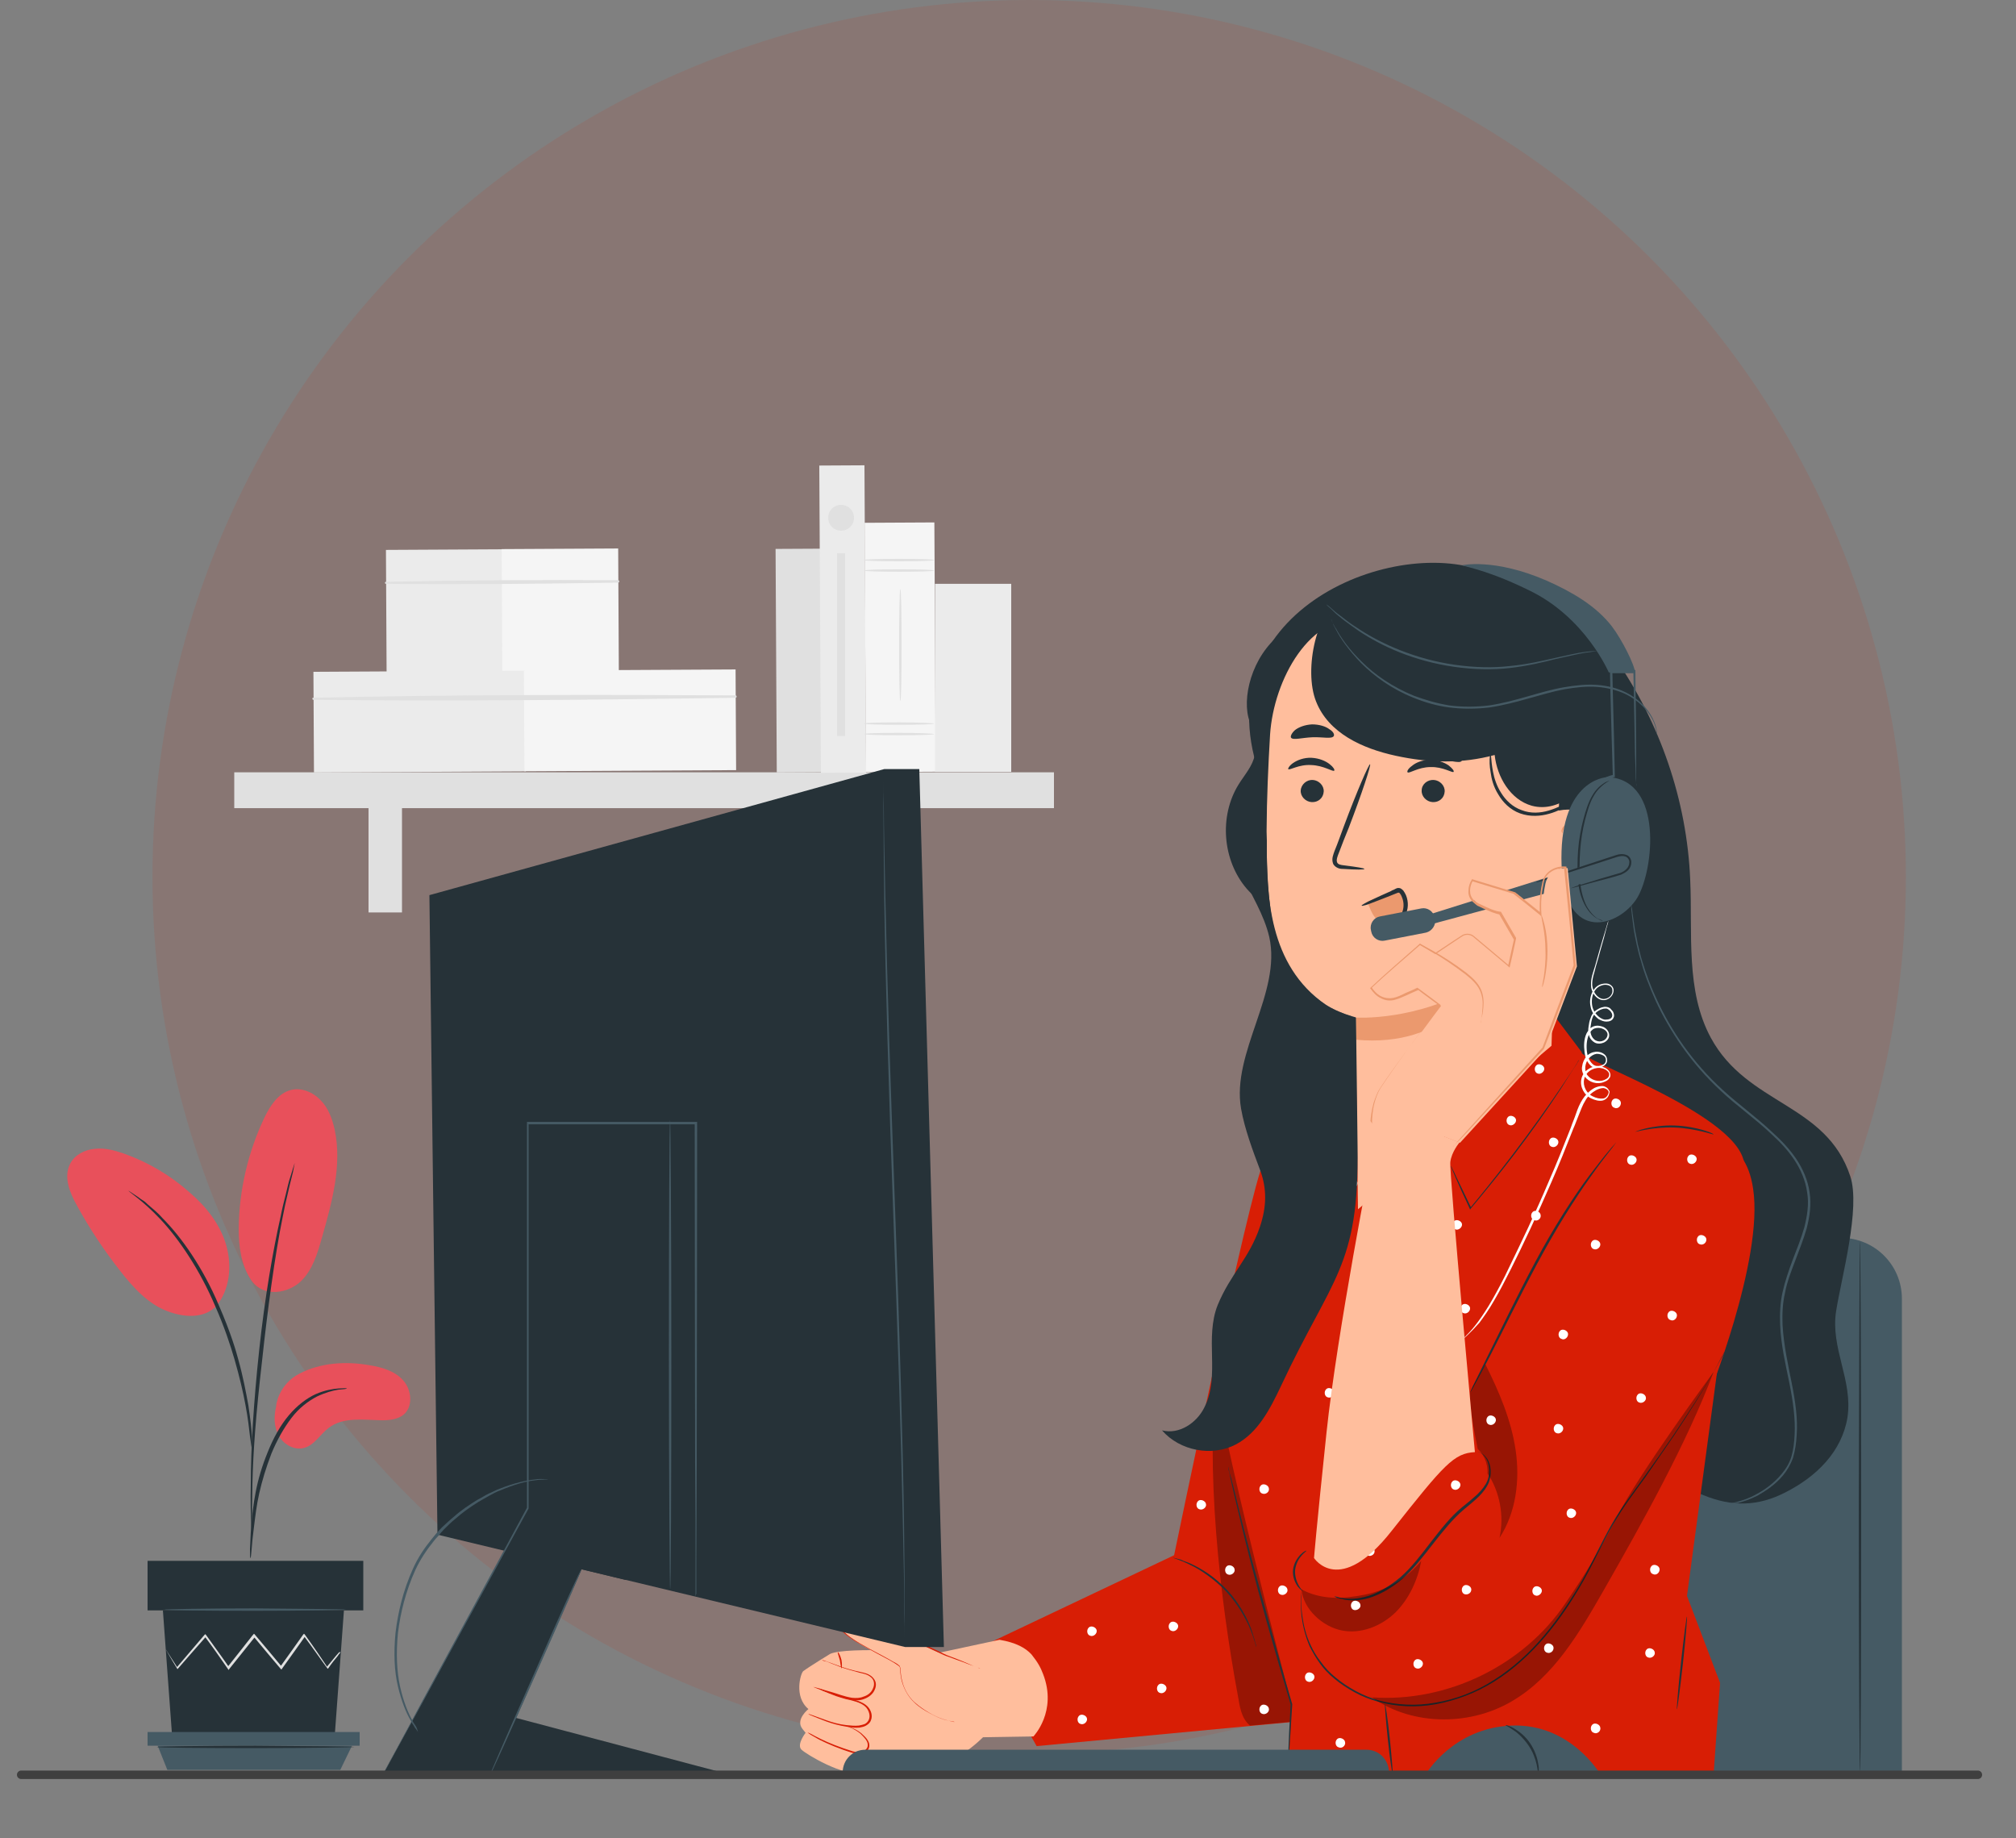 <svg width="238" height="217" viewBox="0 0 238 217" fill="none" xmlns="http://www.w3.org/2000/svg">
<rect x="0" y="0" width="238" height="217" fill="#808080" stroke="none"/>
<circle opacity="0.1" cx="121.5" cy="103.5" r="103.5" fill="#D81E05"/>
<path d="M96.892 64.766L91.561 64.794L91.702 91.178L97.034 91.15L96.892 64.766Z" fill="#E0E0E0"/>
<path d="M59.319 64.838L45.563 64.912L45.641 79.459L59.397 79.385L59.319 64.838Z" fill="#EBEBEB"/>
<path d="M72.98 64.743L59.224 64.817L59.302 79.364L73.058 79.29L72.98 64.743Z" fill="#F5F5F5"/>
<path d="M45.553 68.915C54.693 69.011 63.832 68.915 72.971 68.773C73.161 68.773 73.161 68.488 72.971 68.488C63.832 68.44 54.693 68.488 45.553 68.678C45.41 68.678 45.41 68.915 45.553 68.915Z" fill="#E0E0E0"/>
<path d="M61.992 79.165L37.002 79.299L37.066 91.184L62.056 91.05L61.992 79.165Z" fill="#EBEBEB"/>
<path d="M86.839 79.023L61.849 79.156L61.913 91.041L86.903 90.907L86.839 79.023Z" fill="#F5F5F5"/>
<path d="M36.985 82.607C53.598 82.797 70.258 82.607 86.823 82.369C87.013 82.369 87.013 82.084 86.823 82.084C70.21 81.989 53.55 81.989 36.985 82.369C36.843 82.322 36.843 82.607 36.985 82.607Z" fill="#E0E0E0"/>
<path d="M124.426 91.164H27.656V95.395H124.426V91.164Z" fill="#E0E0E0"/>
<path d="M47.457 93.208H43.507V107.707H47.457V93.208Z" fill="#E0E0E0"/>
<path d="M106.1 93.208H102.15V107.707H106.1V93.208Z" fill="#E0E0E0"/>
<path d="M102.054 54.925L96.722 54.954L96.917 91.226L102.248 91.198L102.054 54.925Z" fill="#EBEBEB"/>
<path d="M110.307 61.668L102.072 61.712L102.23 91.139L110.465 91.095L110.307 61.668Z" fill="#F5F5F5"/>
<path d="M110.289 67.347C110.289 67.442 108.433 67.489 106.148 67.489C103.863 67.489 102.007 67.442 102.007 67.347C102.007 67.252 103.863 67.204 106.148 67.204C108.433 67.204 110.289 67.252 110.289 67.347Z" fill="#E0E0E0"/>
<path d="M110.289 66.111C110.289 66.206 108.433 66.253 106.148 66.253C103.863 66.253 102.007 66.206 102.007 66.111C102.007 66.016 103.863 65.968 106.148 65.968C108.433 65.968 110.289 66.016 110.289 66.111Z" fill="#E0E0E0"/>
<path d="M110.289 86.648C110.289 86.743 108.433 86.79 106.148 86.79C103.863 86.79 102.007 86.743 102.007 86.648C102.007 86.553 103.863 86.505 106.148 86.505C108.433 86.505 110.289 86.6 110.289 86.648Z" fill="#E0E0E0"/>
<path d="M110.289 85.412C110.289 85.507 108.433 85.554 106.148 85.554C103.863 85.554 102.007 85.507 102.007 85.412C102.007 85.317 103.863 85.269 106.148 85.269C108.433 85.269 110.289 85.364 110.289 85.412Z" fill="#E0E0E0"/>
<path d="M106.291 82.749C106.196 82.749 106.148 79.802 106.148 76.141C106.148 72.481 106.196 69.534 106.291 69.534C106.386 69.534 106.434 72.481 106.434 76.141C106.434 79.754 106.386 82.749 106.291 82.749Z" fill="#E0E0E0"/>
<path d="M119.381 68.915H110.384V91.116H119.381V68.915Z" fill="#EBEBEB"/>
<path d="M100.817 61.119C100.817 61.975 100.15 62.64 99.294 62.64C98.437 62.64 97.77 61.975 97.77 61.119C97.77 60.263 98.437 59.598 99.294 59.598C100.15 59.598 100.817 60.263 100.817 61.119Z" fill="#E0E0E0"/>
<path d="M99.77 65.303H98.818V86.885H99.77V65.303Z" fill="#E0E0E0"/>
<path d="M35.367 162.14C37.842 160.856 40.793 160.666 43.554 161.142C45.03 161.379 46.6 161.807 47.6 162.948C48.6 164.041 48.79 166.038 47.648 166.989C46.934 167.559 45.982 167.654 45.077 167.654C42.935 167.607 40.508 167.227 38.794 168.558C37.794 169.318 37.128 170.554 35.986 170.887C34.843 171.267 33.51 170.554 32.939 169.508C32.32 168.463 32.32 167.179 32.606 165.991C32.558 165.991 32.844 163.423 35.367 162.14Z" fill="#E8505B"/>
<path d="M29.655 151.111C31.178 153.298 34.129 152.584 35.51 151.253C36.89 149.922 37.461 148.021 37.985 146.167C39.175 141.983 40.412 137.562 39.508 133.331C39.222 132.048 38.746 130.764 37.842 129.861C36.938 128.91 35.557 128.339 34.32 128.672C32.844 129.053 31.892 130.526 31.226 131.905C29.274 135.993 28.227 140.51 28.179 145.026C28.179 147.165 28.465 149.352 29.655 151.111Z" fill="#E8505B"/>
<path d="M25.466 154.248C27.132 152.299 27.418 149.447 26.704 146.975C25.99 144.503 24.324 142.411 22.372 140.747C20.135 138.751 17.469 137.182 14.661 136.183C13.566 135.803 12.376 135.47 11.186 135.613C9.996 135.708 8.806 136.326 8.282 137.372C7.473 138.941 8.235 140.795 9.092 142.316C10.567 145.026 12.281 147.593 14.185 150.017C15.708 151.966 17.469 153.916 19.754 154.771C22.086 155.675 24.466 155.532 25.704 153.963" fill="#E8505B"/>
<path d="M29.56 183.913C29.607 183.913 29.655 183.58 29.702 182.914C29.75 182.201 29.845 181.298 29.988 180.205C30.131 179.064 30.274 177.733 30.607 176.259C30.94 174.785 31.416 173.216 32.035 171.6C32.701 169.984 33.51 168.558 34.415 167.369C35.319 166.181 36.414 165.372 37.414 164.85C38.413 164.374 39.318 164.136 39.936 164.041C40.555 163.994 40.936 163.946 40.936 163.899C40.936 163.851 40.603 163.851 39.936 163.899C39.318 163.946 38.366 164.089 37.271 164.564C36.224 165.04 35.081 165.895 34.082 167.084C33.082 168.272 32.273 169.746 31.606 171.41C30.94 173.026 30.464 174.643 30.178 176.164C29.893 177.638 29.75 179.016 29.655 180.157C29.56 181.298 29.56 182.249 29.512 182.867C29.512 183.532 29.512 183.913 29.56 183.913Z" fill="#263238"/>
<path d="M29.702 181.821C29.702 181.821 29.702 181.678 29.75 181.346C29.75 181.013 29.75 180.585 29.75 180.015C29.75 178.874 29.75 177.21 29.797 175.213C29.893 171.172 30.226 166.799 30.94 160.619C31.559 154.819 32.463 148.068 33.367 143.695C33.558 142.696 33.748 141.793 33.939 141.032C34.129 140.224 34.272 139.559 34.415 139.036C34.557 138.513 34.653 138.085 34.7 137.752C34.748 137.467 34.795 137.324 34.795 137.277C34.795 137.277 34.748 137.419 34.653 137.705C34.557 138.037 34.415 138.465 34.272 138.941C34.081 139.464 33.939 140.177 33.748 140.937C33.558 141.698 33.32 142.601 33.13 143.6C32.225 147.593 31.273 153.107 30.607 159.287C29.94 165.468 29.607 171.077 29.607 175.166C29.559 177.21 29.607 178.874 29.655 179.967C29.702 180.49 29.702 180.918 29.75 181.298C29.702 181.678 29.702 181.821 29.702 181.821Z" fill="#263238"/>
<path d="M29.75 170.982C29.797 170.982 29.75 170.507 29.75 169.603C29.702 168.748 29.559 167.464 29.322 165.895C29.036 164.327 28.703 162.52 28.131 160.476C27.893 159.573 27.275 157.386 25.847 154.106C23.99 149.685 21.42 146.024 19.183 143.79C18.659 143.172 18.088 142.744 17.612 142.316C17.374 142.126 17.183 141.888 16.945 141.746C16.707 141.603 16.517 141.46 16.327 141.318C15.613 140.842 15.184 140.557 15.184 140.557C15.137 140.652 16.803 141.65 18.945 143.932C21.087 146.214 23.562 149.827 25.418 154.201C26.465 156.578 27.18 158.717 27.703 160.523C28.274 162.52 28.703 164.327 28.988 165.895C29.274 167.417 29.417 168.7 29.512 169.556C29.655 170.507 29.702 170.982 29.75 170.982Z" fill="#263238"/>
<path d="M19.23 190.093L20.325 205.02H39.508L40.603 190.093H19.23Z" fill="#263238"/>
<path d="M42.888 184.246H17.422V190.093H42.888V184.246Z" fill="#263238"/>
<path d="M17.422 204.45V206.066H18.611H42.459V204.45H17.422Z" fill="#455A64"/>
<path d="M19.754 208.918L18.612 206.066H41.555L40.174 208.918H19.754Z" fill="#455A64"/>
<path d="M40.222 194.989C40.222 194.989 40.174 195.037 40.127 195.132C40.032 195.227 39.936 195.37 39.841 195.512C39.556 195.845 39.175 196.32 38.746 196.938L38.699 196.986L38.651 196.938C37.937 195.988 37.033 194.657 35.89 193.135H36.033C35.224 194.276 34.32 195.56 33.32 196.938L33.225 197.081L33.13 196.986C32.13 195.798 31.035 194.514 29.94 193.183H30.131C30.083 193.23 30.036 193.326 29.94 193.421C28.941 194.657 27.989 195.845 27.084 196.986L26.989 197.129L26.894 196.986C25.942 195.607 25.038 194.324 24.181 193.183H24.324C22.991 194.704 21.848 195.988 20.992 196.986L20.944 197.034L20.896 196.938C20.468 196.225 20.087 195.607 19.849 195.18C19.754 194.989 19.659 194.847 19.564 194.704C19.659 194.799 19.754 194.989 19.849 195.132C20.135 195.56 20.468 196.13 20.944 196.843H20.849C21.706 195.845 22.8 194.562 24.133 192.993L24.228 192.898L24.324 192.993C25.133 194.134 26.085 195.417 27.037 196.796H26.846C27.751 195.655 28.703 194.466 29.702 193.183C29.75 193.088 29.845 193.04 29.893 192.945L29.988 192.85L30.083 192.945C31.226 194.276 32.273 195.56 33.272 196.748H33.082C34.082 195.37 34.986 194.086 35.795 192.945L35.89 192.85L35.986 192.945C37.08 194.466 37.985 195.798 38.651 196.796H38.556C39.032 196.225 39.413 195.75 39.698 195.417C39.841 195.275 39.936 195.132 40.032 195.037C40.174 195.037 40.222 194.989 40.222 194.989Z" fill="#E0E0E0"/>
<path d="M40.841 189.998C40.841 190.045 36.033 190.14 30.131 190.14C24.228 190.14 19.421 190.093 19.421 189.998C19.421 189.95 24.228 189.855 30.131 189.855C36.033 189.903 40.841 189.95 40.841 189.998Z" fill="#455A64"/>
<path d="M41.84 206.209C41.84 206.256 36.604 206.351 30.178 206.351C23.752 206.351 18.516 206.304 18.516 206.209C18.516 206.161 23.752 206.066 30.178 206.066C36.604 206.114 41.84 206.161 41.84 206.209Z" fill="#263238"/>
<path d="M224.529 209.204H165.648V153.298C165.648 149.304 168.885 146.119 172.836 146.119H217.342C221.34 146.119 224.529 149.352 224.529 153.298V209.204Z" fill="#455A64"/>
<path d="M219.579 146.404C219.626 146.404 219.722 160.476 219.722 177.78C219.722 195.132 219.674 209.156 219.579 209.156C219.531 209.156 219.436 195.132 219.436 177.78C219.484 160.476 219.531 146.404 219.579 146.404Z" fill="#263238"/>
<path d="M190.59 77.568C195.969 85.269 199.158 94.492 199.539 103.857C199.825 110.18 198.968 116.93 201.967 122.492C206.298 130.479 215.58 130.193 218.436 138.846C219.674 142.601 217.389 150.825 216.77 154.724C216.056 159.145 218.77 162.9 218.103 167.322C217.437 171.362 214.438 174.31 210.773 176.164C207.536 177.828 204.49 177.875 201.11 176.497C194.636 173.834 189.305 171.03 184.688 165.753C178.214 158.384 176.263 148.163 175.168 138.465C172.74 117.025 173.216 95.252 176.644 73.907" fill="#263238"/>
<path d="M204.347 177.447C204.347 177.447 204.394 177.447 204.537 177.4C204.68 177.352 204.87 177.352 205.156 177.257C205.68 177.115 206.489 176.877 207.393 176.354C208.298 175.879 209.392 175.118 210.344 173.977C210.82 173.407 211.249 172.741 211.487 171.933C211.725 171.125 211.82 170.269 211.868 169.318C211.963 167.464 211.677 165.42 211.249 163.281C210.82 161.141 210.249 158.812 210.154 156.34C210.106 155.104 210.154 153.82 210.44 152.537C210.725 151.253 211.154 150.017 211.63 148.734C212.106 147.498 212.629 146.214 213.01 144.883C213.343 143.552 213.581 142.126 213.343 140.747C213.153 139.369 212.582 138.037 211.82 136.897C211.058 135.756 210.106 134.757 209.107 133.854C207.155 132 205.013 130.526 203.204 128.815C199.539 125.44 197.064 121.589 195.493 118.214C194.732 116.502 194.113 114.933 193.732 113.46C193.494 112.747 193.351 112.081 193.208 111.463C193.066 110.845 192.97 110.275 192.875 109.752C192.732 108.706 192.637 107.898 192.59 107.375C192.59 107.089 192.542 106.899 192.542 106.757C192.542 106.614 192.542 106.567 192.542 106.567C192.542 106.567 192.542 106.662 192.59 106.757C192.59 106.899 192.637 107.137 192.685 107.375C192.732 107.945 192.875 108.706 193.018 109.752C193.113 110.275 193.256 110.845 193.351 111.463C193.542 112.081 193.637 112.747 193.875 113.46C194.303 114.886 194.874 116.455 195.684 118.166C197.254 121.541 199.73 125.344 203.395 128.672C205.204 130.336 207.346 131.857 209.297 133.711C210.297 134.615 211.249 135.613 212.058 136.801C212.82 137.942 213.438 139.321 213.629 140.747C213.867 142.173 213.629 143.647 213.296 144.978C212.915 146.309 212.391 147.593 211.915 148.876C211.439 150.112 210.963 151.348 210.725 152.632C210.44 153.868 210.392 155.152 210.44 156.388C210.582 158.86 211.106 161.141 211.534 163.328C211.963 165.468 212.248 167.559 212.106 169.413C212.058 170.364 211.915 171.267 211.677 172.075C211.392 172.884 210.963 173.597 210.487 174.167C209.535 175.308 208.393 176.021 207.488 176.544C206.536 177.02 205.775 177.257 205.204 177.4C204.68 177.447 204.347 177.447 204.347 177.447Z" fill="#455A64"/>
<path d="M115.763 194.419L138.611 183.58C138.611 183.58 147.512 140.462 149.178 137.182C150.844 133.949 157.889 131.144 157.889 131.144L156.699 189.617L154.605 203.071L122.38 206.114L115.763 194.419Z" fill="#D81E05"/>
<path d="M96.247 204.64C96.104 204.64 95.486 205.02 96.009 206.018C96.533 207.017 100.388 210.344 101.531 209.156C102.673 208.015 100.912 206.589 100.912 206.589L96.247 204.64Z" fill="#FFBE9D"/>
<path d="M101.102 206.684C101.102 206.684 105.767 207.254 107.576 207.968C109.528 208.728 111.908 208.205 113.526 207.112C115.144 206.018 116.049 205.068 116.049 205.068L121.999 204.973C121.999 204.973 124.855 202.025 123.141 197.604C122.856 196.843 122.522 196.225 121.761 195.275C121.047 194.514 119.952 193.896 118 193.563L110.908 195.084C110.908 195.084 99.96 194.324 98.008 195.227C98.008 195.227 95.581 196.701 94.819 197.271C94.534 197.509 93.677 200.266 95.438 201.74C95.438 201.74 93.867 202.976 94.724 204.069L95.105 204.545C95.105 204.545 94.058 205.876 94.581 206.494C95.105 207.064 99.817 209.822 101.483 209.156C103.244 208.538 101.864 206.969 101.102 206.684Z" fill="#FFBE9D"/>
<path d="M96.676 199.315C96.676 199.315 96.866 199.363 97.247 199.506C97.628 199.648 98.151 199.838 98.818 200.076C99.151 200.171 99.532 200.314 99.912 200.409C100.293 200.504 100.769 200.599 101.198 200.742C101.626 200.884 102.15 201.122 102.483 201.502C102.816 201.883 103.054 202.501 102.816 203.071C102.721 203.356 102.483 203.546 102.245 203.689C102.007 203.832 101.721 203.879 101.483 203.927C100.96 203.974 100.484 203.927 100.008 203.832C99.056 203.689 98.246 203.451 97.58 203.214C96.914 202.976 96.39 202.738 96.009 202.596C95.628 202.453 95.438 202.358 95.438 202.31C95.438 202.31 95.628 202.358 96.009 202.501C96.39 202.643 96.914 202.833 97.58 203.071C98.246 203.309 99.056 203.546 99.96 203.641C100.436 203.689 100.912 203.737 101.388 203.689C101.626 203.641 101.864 203.594 102.102 203.499C102.292 203.404 102.483 203.214 102.578 202.976C102.768 202.501 102.578 201.978 102.292 201.597C101.959 201.217 101.531 201.027 101.102 200.884C100.674 200.742 100.246 200.646 99.817 200.551C99.436 200.456 99.056 200.314 98.722 200.219C98.056 199.981 97.532 199.743 97.152 199.601C96.866 199.458 96.628 199.315 96.676 199.315Z" fill="#D81E05"/>
<path d="M97.056 195.94C97.056 195.94 97.247 195.988 97.628 196.13C98.008 196.273 98.532 196.463 99.198 196.701C99.865 196.938 100.674 197.176 101.578 197.366C102.007 197.461 102.53 197.556 102.959 197.937C103.149 198.127 103.34 198.365 103.387 198.65C103.435 198.935 103.387 199.22 103.244 199.506C103.006 200.028 102.53 200.361 102.007 200.551C101.531 200.742 101.007 200.742 100.531 200.647C99.579 200.504 98.818 200.171 98.151 199.933C97.532 199.696 96.961 199.506 96.58 199.363C96.2 199.22 96.009 199.125 96.009 199.125C96.009 199.125 96.247 199.173 96.58 199.268C97.009 199.41 97.532 199.553 98.199 199.743C98.865 199.933 99.674 200.266 100.579 200.409C101.055 200.456 101.531 200.456 101.959 200.266C102.435 200.124 102.864 199.791 103.054 199.315C103.292 198.84 103.197 198.27 102.816 197.984C102.435 197.652 101.959 197.556 101.531 197.461C100.626 197.224 99.817 196.986 99.151 196.748C98.484 196.511 97.961 196.273 97.58 196.13C97.247 196.083 97.056 195.988 97.056 195.94Z" fill="#D81E05"/>
<path d="M99.341 196.938C99.294 196.938 99.246 196.511 99.151 195.988C99.008 195.465 98.865 195.084 98.913 195.037C98.96 194.989 99.198 195.37 99.341 195.94C99.436 196.463 99.389 196.938 99.341 196.938Z" fill="#D81E05"/>
<path d="M115.811 197.081L111.67 195.465C111.67 195.465 100.103 190.093 99.912 190.378C99.722 190.663 99.103 190.616 99.246 192.042C99.389 193.468 106.1 196.273 106.338 196.796C106.529 197.271 106.196 199.743 108.671 201.502C111.146 203.261 112.955 203.309 112.955 203.309" fill="#FFBE9D"/>
<path d="M112.907 203.261C112.907 203.261 112.86 203.261 112.812 203.261C112.764 203.261 112.669 203.261 112.526 203.214C112.288 203.166 111.908 203.119 111.432 202.976C110.956 202.833 110.432 202.596 109.813 202.263C109.194 201.93 108.528 201.55 107.909 200.932C107.29 200.361 106.767 199.506 106.481 198.507C106.338 198.032 106.291 197.461 106.243 196.938C106.243 196.891 106.243 196.796 106.196 196.748C106.196 196.701 106.148 196.701 106.1 196.653C106.005 196.558 105.862 196.511 105.767 196.416C105.529 196.273 105.291 196.13 105.053 195.988C104.054 195.465 103.006 194.894 101.912 194.276C101.388 193.991 100.817 193.658 100.293 193.278C100.055 193.088 99.769 192.898 99.531 192.66C99.436 192.565 99.293 192.422 99.198 192.28C99.151 192.185 99.103 192.137 99.103 192.042C99.103 191.947 99.103 191.852 99.055 191.804C99.055 191.471 99.055 191.139 99.246 190.806C99.341 190.663 99.484 190.521 99.627 190.426C99.674 190.378 99.769 190.331 99.769 190.283C99.769 190.283 99.769 190.283 99.817 190.235C99.865 190.188 99.865 190.235 99.912 190.188C99.96 190.188 99.96 190.188 100.008 190.188C100.055 190.188 100.103 190.188 100.15 190.235C100.769 190.426 101.34 190.663 101.912 190.901C103.054 191.376 104.149 191.852 105.196 192.327C107.29 193.278 109.147 194.134 110.67 194.847C111.051 195.037 111.432 195.227 111.765 195.37C112.146 195.512 112.479 195.655 112.764 195.75C113.383 195.988 113.954 196.225 114.383 196.416C114.811 196.606 115.144 196.748 115.43 196.843C115.525 196.891 115.62 196.938 115.716 196.938C115.62 196.891 115.573 196.891 115.43 196.843C115.192 196.748 114.811 196.606 114.383 196.463C113.907 196.273 113.383 196.083 112.717 195.845C112.384 195.702 112.05 195.607 111.67 195.465C111.289 195.322 110.956 195.132 110.527 194.942C108.956 194.229 107.1 193.373 105.006 192.47C103.958 191.994 102.864 191.519 101.721 191.044C101.15 190.806 100.579 190.568 99.96 190.378C99.912 190.378 99.865 190.378 99.865 190.331H99.817C99.817 190.283 99.817 190.283 99.817 190.283C99.96 190.378 99.865 190.331 99.865 190.331C99.817 190.426 99.722 190.473 99.674 190.521C99.531 190.616 99.436 190.711 99.341 190.853C99.198 191.091 99.198 191.424 99.198 191.757C99.198 191.947 99.198 192.042 99.293 192.185C99.389 192.327 99.484 192.422 99.579 192.565C99.817 192.803 100.055 192.993 100.293 193.183C100.817 193.563 101.34 193.896 101.864 194.181C102.911 194.799 104.006 195.322 105.006 195.893C105.244 196.035 105.482 196.178 105.767 196.32C105.91 196.416 106.005 196.463 106.1 196.558C106.148 196.606 106.243 196.653 106.243 196.748C106.291 196.843 106.291 196.891 106.291 196.986C106.338 197.509 106.386 198.032 106.529 198.507C106.767 199.458 107.29 200.314 107.909 200.884C108.528 201.455 109.194 201.883 109.766 202.215C110.337 202.548 110.908 202.786 111.336 202.928C111.812 203.071 112.146 203.166 112.384 203.214C112.526 203.261 112.622 203.261 112.669 203.261C112.907 203.261 112.907 203.261 112.907 203.261Z" fill="#D81E05"/>
<path d="M100.15 203.832C100.15 203.832 100.293 203.832 100.579 203.974C100.864 204.069 101.245 204.259 101.674 204.592C101.864 204.782 102.102 204.973 102.292 205.21C102.483 205.448 102.673 205.781 102.626 206.161C102.578 206.541 102.245 206.874 101.864 206.969C101.483 207.112 101.055 207.017 100.674 206.922C99.103 206.446 97.77 205.876 96.818 205.4C96.342 205.163 96.009 204.925 95.724 204.782C95.486 204.64 95.343 204.497 95.343 204.497C95.343 204.497 95.486 204.545 95.771 204.687C96.009 204.83 96.39 205.02 96.866 205.258C97.818 205.733 99.151 206.256 100.674 206.732C101.055 206.827 101.436 206.874 101.769 206.779C102.102 206.684 102.388 206.399 102.435 206.114C102.483 205.781 102.34 205.495 102.15 205.258C101.959 205.02 101.769 204.83 101.578 204.64C100.817 204.022 100.15 203.879 100.15 203.832Z" fill="#D81E05"/>
<g opacity="0.3">
<path d="M154.462 203.071C150.702 190.473 147.417 174.215 143.657 161.617C142.276 173.264 143.99 188.619 146.132 200.124C146.37 201.455 146.513 202.786 147.56 203.689L154.462 203.071Z" fill="black"/>
</g>
<path d="M148.322 194.419C148.274 194.419 148.131 193.611 147.608 192.327C147.37 191.709 146.989 190.996 146.513 190.188C146.037 189.427 145.466 188.619 144.752 187.858C144.038 187.098 143.276 186.48 142.562 185.957C141.848 185.434 141.134 185.006 140.515 184.721C139.278 184.103 138.468 183.913 138.468 183.865C138.468 183.865 138.659 183.913 139.04 184.008C139.23 184.055 139.468 184.103 139.706 184.246C139.944 184.341 140.277 184.436 140.563 184.578C141.182 184.864 141.896 185.244 142.657 185.767C143.419 186.29 144.18 186.955 144.894 187.716C145.608 188.476 146.18 189.285 146.656 190.093C147.132 190.901 147.465 191.614 147.703 192.28C147.846 192.612 147.893 192.898 147.988 193.183C148.084 193.421 148.131 193.658 148.179 193.848C148.322 194.229 148.322 194.419 148.322 194.419Z" fill="#263238"/>
<path d="M155.462 130.574C155.462 130.574 143.514 157.291 143.514 162.187C143.514 167.084 152.463 201.122 152.463 201.122C152.368 202.453 152.034 209.251 152.034 209.251L202.3 209.441L203.062 198.65L199.158 188.381L203.062 159.335C203.062 159.335 205.68 142.459 205.918 137.752C206.203 131.857 186.164 125.012 186.735 124.204L183.26 119.592L163.458 135.66L159.555 124.346L154.843 128.767L155.462 130.574Z" fill="#D81E05"/>
<path d="M188.353 137.705C182.927 146.88 172.978 163.661 172.978 163.661L155.128 183.96C155.128 183.96 153.938 194.276 156.318 197.461C158.698 200.646 162.649 202.786 162.649 202.786C162.649 202.786 167.362 202.786 173.359 197.794C179.357 192.803 195.826 172.171 195.826 172.171L201.491 165.325C201.491 165.325 208.25 148.734 206.965 140.319C206.489 137.087 205.108 135.708 203.252 134.234C198.587 130.431 191.4 132.57 188.353 137.705Z" fill="#D81E05"/>
<path d="M203.585 159.525C203.585 159.525 203.538 159.573 203.49 159.715C203.442 159.858 203.347 160.048 203.204 160.238C202.966 160.714 202.586 161.427 202.11 162.282C201.11 164.041 199.587 166.513 197.588 169.508C196.588 170.982 195.446 172.598 194.256 174.357C193.018 176.069 191.638 177.875 190.448 179.919C189.258 181.964 188.258 184.246 186.973 186.527C185.688 188.809 184.212 191.044 182.451 193.135C180.69 195.227 178.643 197.081 176.453 198.46C174.264 199.838 171.836 200.742 169.504 201.169C167.124 201.597 164.839 201.455 162.744 200.884C161.697 200.599 160.745 200.219 159.888 199.743C159.032 199.268 158.222 198.745 157.556 198.174C156.842 197.604 156.271 196.986 155.795 196.32C155.319 195.655 154.938 194.989 154.605 194.324C154.034 192.993 153.796 191.804 153.653 190.806C153.558 189.808 153.558 188.999 153.558 188.476C153.558 188.239 153.605 188.001 153.605 187.858C153.605 188.001 153.605 188.191 153.605 188.476C153.605 188.999 153.605 189.808 153.748 190.758C153.891 191.757 154.129 192.945 154.748 194.229C155.033 194.847 155.414 195.512 155.938 196.178C156.414 196.843 156.985 197.461 157.699 198.032C158.365 198.602 159.174 199.125 160.031 199.601C160.888 200.076 161.84 200.456 162.84 200.742C164.886 201.265 167.171 201.407 169.504 200.979C171.836 200.599 174.216 199.696 176.358 198.317C178.548 196.938 180.547 195.132 182.308 193.04C184.069 190.949 185.545 188.714 186.83 186.48C188.068 184.246 189.115 181.964 190.305 179.872C191.495 177.78 192.923 176.021 194.113 174.31C195.35 172.598 196.493 170.982 197.492 169.508C199.492 166.513 201.062 164.089 202.062 162.33C202.586 161.474 202.966 160.761 203.204 160.333C203.347 160.096 203.442 159.953 203.49 159.81C203.538 159.62 203.585 159.525 203.585 159.525Z" fill="#263238"/>
<path d="M154.224 183.057C154.224 183.105 153.986 183.247 153.653 183.627C153.32 184.008 152.986 184.578 152.891 185.339C152.844 186.052 153.082 186.718 153.32 187.145C153.558 187.573 153.796 187.763 153.796 187.811C153.796 187.811 153.51 187.668 153.177 187.24C152.891 186.813 152.558 186.1 152.653 185.291C152.748 184.483 153.177 183.865 153.558 183.485C153.938 183.105 154.224 183.009 154.224 183.057Z" fill="#263238"/>
<path d="M157.508 188.429C157.508 188.429 157.604 188.429 157.794 188.476C157.889 188.476 157.984 188.524 158.127 188.572C158.27 188.619 158.413 188.619 158.603 188.667C159.317 188.762 160.317 188.762 161.554 188.381C162.744 188.001 164.077 187.24 165.362 186.147C166.6 185.054 167.742 183.58 168.932 182.011C170.122 180.49 171.265 179.016 172.598 177.923C173.264 177.4 173.883 176.877 174.406 176.402C174.93 175.879 175.358 175.356 175.596 174.785C176.025 173.597 175.739 172.503 175.311 171.98C174.882 171.41 174.406 171.362 174.454 171.362C174.454 171.362 174.549 171.362 174.74 171.457C174.93 171.553 175.168 171.695 175.406 171.98C175.882 172.503 176.215 173.644 175.787 174.928C175.549 175.546 175.12 176.116 174.597 176.639C174.073 177.162 173.407 177.685 172.788 178.208C171.503 179.301 170.36 180.728 169.17 182.249C167.98 183.77 166.838 185.244 165.553 186.385C164.268 187.478 162.887 188.239 161.65 188.619C160.412 188.999 159.365 188.952 158.651 188.809C158.46 188.762 158.318 188.714 158.175 188.714C158.032 188.667 157.937 188.619 157.842 188.619C157.604 188.476 157.508 188.429 157.508 188.429Z" fill="#263238"/>
<path d="M190.781 134.852C190.781 134.852 190.733 134.947 190.59 135.138C190.448 135.328 190.257 135.613 189.972 135.946C189.448 136.611 188.686 137.61 187.782 138.893C185.973 141.413 183.688 145.026 181.451 149.209C179.214 153.393 177.358 157.243 175.93 160.001C175.216 161.379 174.644 162.473 174.216 163.233C174.026 163.614 173.835 163.899 173.74 164.089C173.645 164.279 173.55 164.374 173.55 164.374C173.55 164.374 173.597 164.279 173.692 164.041C173.788 163.804 173.93 163.518 174.121 163.138C174.502 162.33 175.073 161.237 175.739 159.858C177.12 157.101 178.976 153.202 181.213 149.019C183.45 144.836 185.783 141.223 187.639 138.751C188.591 137.515 189.353 136.516 189.924 135.851C190.21 135.518 190.4 135.28 190.59 135.09C190.686 134.947 190.781 134.852 190.781 134.852Z" fill="#263238"/>
<g opacity="0.3">
<path d="M153.653 187.621C155.985 188.857 158.508 188.762 161.126 188.239C163.696 187.716 166.124 186.29 167.79 184.246C167.362 186.527 166.362 188.714 164.744 190.331C163.078 191.947 160.698 192.898 158.46 192.47C156.128 192.042 153.843 189.903 153.653 187.621Z" fill="black"/>
</g>
<g opacity="0.3">
<path d="M175.596 173.882C177.072 176.116 177.596 178.921 177.024 181.536C178.976 178.541 179.452 174.738 178.928 171.172C178.405 167.607 176.977 164.279 175.358 161.046C175.358 161.046 173.597 164.041 173.55 164.374C173.454 166.086 174.121 169.366 174.454 171.03C175.358 171.885 175.787 173.169 175.549 174.405" fill="black"/>
</g>
<g opacity="0.3">
<path d="M161.507 200.028C166.219 203.689 173.264 203.879 178.452 200.837C183.45 197.937 186.497 192.66 189.353 187.668C193.78 179.919 199.158 170.317 202.3 161.95C202.3 161.95 193.446 173.977 190.828 179.159C188.829 183.057 187.258 185.672 184.783 189.285C179.833 196.606 170.836 200.979 161.983 200.361" fill="black"/>
</g>
<path d="M152.034 209.156C152.034 209.061 152.034 208.918 152.034 208.728C152.034 208.348 152.082 207.777 152.082 207.064C152.13 205.638 152.225 203.594 152.368 201.169V201.217C151.511 198.365 150.511 194.894 149.464 191.186C148.084 186.242 146.941 181.726 146.18 178.446C145.799 176.829 145.466 175.498 145.275 174.548C145.18 174.12 145.132 173.739 145.037 173.502C144.99 173.264 144.99 173.121 144.99 173.121C144.99 173.121 145.037 173.264 145.085 173.502C145.132 173.787 145.228 174.12 145.37 174.548C145.608 175.498 145.942 176.782 146.322 178.398C147.132 181.678 148.322 186.147 149.702 191.091C150.749 194.847 151.701 198.27 152.558 201.169C152.415 203.594 152.272 205.638 152.177 207.064C152.13 207.777 152.082 208.3 152.082 208.728C152.082 208.918 152.034 209.061 152.034 209.156Z" fill="#263238"/>
<path d="M202.3 133.902C202.3 133.949 201.776 133.759 200.967 133.569C200.158 133.379 198.968 133.141 197.683 133.093C196.398 133.046 195.208 133.188 194.398 133.331C193.542 133.474 193.066 133.616 193.018 133.616C193.018 133.616 193.113 133.569 193.351 133.474C193.589 133.379 193.922 133.284 194.351 133.188C195.208 132.998 196.398 132.808 197.683 132.856C199.016 132.903 200.158 133.141 201.015 133.379C201.443 133.521 201.776 133.616 201.967 133.711C202.205 133.806 202.3 133.902 202.3 133.902Z" fill="#263238"/>
<path d="M186.402 125.154C186.402 125.154 186.354 125.249 186.259 125.392C186.164 125.582 186.021 125.82 185.83 126.058C185.45 126.628 184.926 127.484 184.26 128.53C182.927 130.574 180.975 133.379 178.69 136.374C176.834 138.798 175.073 140.937 173.645 142.649L173.55 142.791L173.502 142.649C172.788 141.127 172.217 139.891 171.836 138.988C171.646 138.56 171.503 138.228 171.408 137.99C171.312 137.752 171.265 137.61 171.265 137.61C171.265 137.61 171.36 137.705 171.455 137.942C171.598 138.18 171.741 138.513 171.931 138.941C172.36 139.844 172.978 141.08 173.692 142.601H173.55C174.978 140.89 176.739 138.703 178.548 136.326C180.832 133.331 182.784 130.574 184.164 128.53C184.831 127.531 185.402 126.723 185.783 126.105C185.973 125.82 186.116 125.63 186.211 125.44C186.306 125.202 186.402 125.107 186.402 125.154Z" fill="#263238"/>
<path d="M197.968 201.787C197.921 201.787 198.111 199.315 198.444 196.273C198.778 193.23 199.111 190.758 199.158 190.806C199.206 190.806 199.016 193.278 198.682 196.32C198.349 199.315 198.016 201.787 197.968 201.787Z" fill="#263238"/>
<path d="M163.506 201.122C163.554 201.122 163.839 202.976 164.077 205.258C164.315 207.54 164.458 209.441 164.41 209.441C164.363 209.441 164.077 207.587 163.839 205.305C163.601 203.023 163.458 201.169 163.506 201.122Z" fill="#263238"/>
<path d="M188.924 146.832C188.877 146.452 188.306 146.214 188.02 146.452L187.972 146.499C187.687 146.785 187.782 147.355 188.163 147.45C188.544 147.593 188.972 147.213 188.924 146.832Z" fill="white"/>
<path d="M183.974 134.757C183.926 134.377 183.355 134.139 183.07 134.377L183.022 134.424C182.736 134.71 182.832 135.28 183.212 135.375C183.593 135.518 184.022 135.138 183.974 134.757Z" fill="white"/>
<path d="M172.598 144.503C172.55 144.122 171.979 143.885 171.693 144.122L171.646 144.17C171.36 144.455 171.455 145.026 171.836 145.121C172.169 145.263 172.645 144.883 172.598 144.503Z" fill="white"/>
<path d="M160.269 139.606C160.222 139.226 159.65 138.988 159.365 139.226L159.317 139.273C159.032 139.559 159.127 140.129 159.508 140.224C159.888 140.367 160.317 139.987 160.269 139.606Z" fill="white"/>
<path d="M158.08 134.805C158.032 134.424 157.461 134.187 157.175 134.424L157.128 134.472C156.842 134.757 156.937 135.328 157.318 135.423C157.699 135.565 158.127 135.185 158.08 134.805Z" fill="white"/>
<path d="M159.032 129.243C158.984 128.862 158.413 128.625 158.127 128.862L158.08 128.91C157.794 129.195 157.889 129.766 158.27 129.861C158.651 130.003 159.079 129.623 159.032 129.243Z" fill="white"/>
<path d="M152.225 136.897C152.177 136.516 151.606 136.278 151.32 136.516L151.273 136.564C150.987 136.849 151.082 137.419 151.463 137.515C151.844 137.657 152.272 137.277 152.225 136.897Z" fill="white"/>
<path d="M168.028 139.083C167.98 138.703 167.409 138.465 167.124 138.703L167.076 138.751C166.79 139.036 166.886 139.606 167.266 139.701C167.6 139.844 168.076 139.464 168.028 139.083Z" fill="white"/>
<path d="M154.652 149.019C154.605 148.639 154.034 148.401 153.748 148.639L153.7 148.686C153.415 148.971 153.51 149.542 153.891 149.637C154.224 149.78 154.7 149.399 154.652 149.019Z" fill="white"/>
<path d="M142.372 177.542C142.324 177.162 141.753 176.924 141.467 177.162L141.42 177.21C141.134 177.495 141.229 178.065 141.61 178.16C141.991 178.303 142.467 177.923 142.372 177.542Z" fill="white"/>
<path d="M146.751 161.094C146.703 160.714 146.132 160.476 145.846 160.714L145.799 160.761C145.513 161.046 145.608 161.617 145.989 161.712C146.37 161.855 146.798 161.474 146.751 161.094Z" fill="white"/>
<path d="M178.976 132.19C178.928 131.81 178.357 131.572 178.072 131.81L178.024 131.857C177.738 132.143 177.834 132.713 178.214 132.808C178.548 132.951 179.024 132.57 178.976 132.19Z" fill="white"/>
<path d="M194.303 164.945C194.256 164.564 193.684 164.327 193.399 164.564L193.351 164.612C193.066 164.897 193.161 165.468 193.542 165.563C193.922 165.705 194.398 165.325 194.303 164.945Z" fill="white"/>
<path d="M200.301 136.754C200.253 136.374 199.682 136.136 199.396 136.374L199.349 136.421C199.063 136.706 199.158 137.277 199.539 137.372C199.92 137.515 200.348 137.134 200.301 136.754Z" fill="white"/>
<path d="M197.968 155.199C197.921 154.819 197.35 154.581 197.064 154.819L197.016 154.866C196.731 155.152 196.826 155.722 197.207 155.817C197.588 156.007 198.016 155.627 197.968 155.199Z" fill="white"/>
<path d="M184.545 168.558C184.498 168.177 183.926 167.94 183.641 168.177L183.593 168.225C183.308 168.51 183.403 169.081 183.784 169.176C184.164 169.318 184.593 168.938 184.545 168.558Z" fill="white"/>
<path d="M185.116 157.433C185.069 157.053 184.498 156.815 184.212 157.053L184.164 157.101C183.879 157.386 183.974 157.956 184.355 158.051C184.688 158.242 185.164 157.861 185.116 157.433Z" fill="white"/>
<path d="M193.208 136.849C193.161 136.469 192.59 136.231 192.304 136.469L192.256 136.516C191.971 136.801 192.066 137.372 192.447 137.467C192.828 137.61 193.256 137.229 193.208 136.849Z" fill="white"/>
<path d="M182.308 126.105C182.26 125.725 181.689 125.487 181.404 125.725L181.356 125.772C181.07 126.058 181.166 126.628 181.546 126.723C181.88 126.866 182.356 126.485 182.308 126.105Z" fill="white"/>
<path d="M181.88 143.409C181.832 143.029 181.261 142.791 180.975 143.029L180.928 143.077C180.642 143.362 180.737 143.932 181.118 144.027C181.499 144.218 181.975 143.837 181.88 143.409Z" fill="white"/>
<path d="M167.98 196.32C167.933 195.94 167.362 195.702 167.076 195.94L167.028 195.988C166.743 196.273 166.838 196.843 167.219 196.938C167.6 197.081 168.028 196.701 167.98 196.32Z" fill="white"/>
<path d="M151.987 187.621C151.939 187.24 151.368 187.003 151.082 187.24L151.035 187.288C150.749 187.573 150.844 188.144 151.225 188.239C151.606 188.381 152.082 188.001 151.987 187.621Z" fill="white"/>
<path d="M139.087 191.899C139.04 191.519 138.468 191.281 138.183 191.519L138.135 191.567C137.85 191.852 137.945 192.422 138.326 192.517C138.706 192.66 139.135 192.28 139.087 191.899Z" fill="white"/>
<path d="M137.707 199.22C137.659 198.84 137.088 198.602 136.802 198.84L136.755 198.888C136.469 199.173 136.564 199.743 136.945 199.838C137.326 199.981 137.754 199.601 137.707 199.22Z" fill="white"/>
<path d="M149.797 201.692C149.75 201.312 149.178 201.074 148.893 201.312L148.845 201.36C148.56 201.645 148.655 202.215 149.036 202.31C149.416 202.453 149.892 202.073 149.797 201.692Z" fill="white"/>
<path d="M145.751 185.244C145.704 184.864 145.132 184.626 144.847 184.864L144.799 184.911C144.514 185.196 144.609 185.767 144.99 185.862C145.37 186.004 145.846 185.624 145.751 185.244Z" fill="white"/>
<path d="M160.602 189.427C160.555 189.047 159.984 188.809 159.698 189.047L159.65 189.094C159.365 189.38 159.46 189.95 159.841 190.045C160.222 190.14 160.698 189.808 160.602 189.427Z" fill="white"/>
<path d="M195.922 185.196C195.874 184.816 195.303 184.578 195.017 184.816L194.97 184.864C194.684 185.149 194.779 185.719 195.16 185.814C195.541 186.004 195.969 185.624 195.922 185.196Z" fill="white"/>
<path d="M174.073 206.114C174.026 205.733 173.454 205.496 173.169 205.733L173.121 205.781C172.836 206.066 172.931 206.636 173.312 206.732C173.692 206.874 174.168 206.494 174.073 206.114Z" fill="white"/>
<path d="M183.403 194.466C183.355 194.086 182.784 193.848 182.498 194.086L182.451 194.134C182.165 194.419 182.26 194.989 182.641 195.084C183.022 195.227 183.45 194.894 183.403 194.466Z" fill="white"/>
<path d="M188.924 203.927C188.877 203.546 188.306 203.309 188.02 203.546L187.972 203.594C187.687 203.879 187.782 204.45 188.163 204.545C188.544 204.735 189.02 204.355 188.924 203.927Z" fill="white"/>
<path d="M173.55 154.391C173.502 154.011 172.931 153.773 172.645 154.011L172.598 154.058C172.312 154.343 172.407 154.914 172.788 155.009C173.169 155.152 173.597 154.771 173.55 154.391Z" fill="white"/>
<path d="M186.068 178.541C186.021 178.16 185.45 177.923 185.164 178.16L185.116 178.208C184.831 178.493 184.926 179.064 185.307 179.159C185.688 179.301 186.116 178.921 186.068 178.541Z" fill="white"/>
<path d="M182.022 187.716C181.975 187.336 181.404 187.098 181.118 187.336L181.07 187.383C180.785 187.668 180.88 188.239 181.261 188.334C181.594 188.476 182.07 188.096 182.022 187.716Z" fill="white"/>
<path d="M195.35 195.037C195.303 194.657 194.732 194.419 194.446 194.657L194.398 194.704C194.113 194.989 194.208 195.56 194.589 195.655C194.97 195.798 195.446 195.417 195.35 195.037Z" fill="white"/>
<path d="M158.794 205.638C158.746 205.258 158.175 205.02 157.889 205.258L157.842 205.305C157.556 205.591 157.651 206.161 158.032 206.256C158.413 206.446 158.889 206.066 158.794 205.638Z" fill="white"/>
<path d="M128.33 202.881C128.282 202.501 127.711 202.263 127.425 202.501L127.378 202.548C127.092 202.833 127.187 203.404 127.568 203.499C127.949 203.641 128.377 203.261 128.33 202.881Z" fill="white"/>
<path d="M155.176 197.889C155.128 197.509 154.557 197.271 154.272 197.509L154.224 197.556C153.938 197.842 154.034 198.412 154.414 198.507C154.795 198.65 155.224 198.27 155.176 197.889Z" fill="white"/>
<path d="M129.472 192.47C129.424 192.089 128.853 191.852 128.568 192.089L128.52 192.137C128.234 192.422 128.33 192.993 128.71 193.088C129.091 193.23 129.52 192.85 129.472 192.47Z" fill="white"/>
<path d="M172.407 175.213C172.36 174.833 171.788 174.595 171.503 174.833L171.455 174.88C171.17 175.166 171.265 175.736 171.646 175.831C172.026 175.974 172.455 175.593 172.407 175.213Z" fill="white"/>
<path d="M163.411 149.019C163.363 148.639 162.792 148.401 162.506 148.639L162.459 148.686C162.173 148.971 162.268 149.542 162.649 149.637C163.03 149.78 163.506 149.399 163.411 149.019Z" fill="white"/>
<path d="M161.174 171.695C161.126 171.315 160.555 171.077 160.269 171.315L160.222 171.362C159.936 171.648 160.031 172.218 160.412 172.313C160.793 172.408 161.221 172.123 161.174 171.695Z" fill="white"/>
<path d="M157.508 164.327C157.461 163.946 156.89 163.709 156.604 163.946L156.556 163.994C156.271 164.279 156.366 164.85 156.747 164.945C157.128 165.087 157.604 164.707 157.508 164.327Z" fill="white"/>
<path d="M173.692 187.573C173.645 187.193 173.074 186.955 172.788 187.193L172.74 187.24C172.455 187.526 172.55 188.096 172.931 188.191C173.312 188.286 173.74 188.001 173.692 187.573Z" fill="white"/>
<path d="M162.268 183.009C162.221 182.629 161.65 182.391 161.364 182.629L161.316 182.677C161.031 182.962 161.126 183.532 161.507 183.627C161.888 183.77 162.364 183.437 162.268 183.009Z" fill="white"/>
<path d="M167.171 157.956C167.124 157.576 166.552 157.338 166.267 157.576L166.219 157.624C165.934 157.909 166.029 158.479 166.41 158.574C166.79 158.717 167.219 158.337 167.171 157.956Z" fill="white"/>
<path d="M149.797 175.688C149.75 175.308 149.178 175.07 148.893 175.308L148.845 175.356C148.56 175.641 148.655 176.211 149.036 176.306C149.416 176.449 149.892 176.116 149.797 175.688Z" fill="white"/>
<path d="M176.596 167.559C176.548 167.179 175.977 166.941 175.692 167.179L175.644 167.226C175.358 167.512 175.454 168.082 175.834 168.177C176.215 168.32 176.644 167.94 176.596 167.559Z" fill="white"/>
<path d="M201.443 146.262C201.396 145.881 200.824 145.644 200.539 145.881L200.491 145.929C200.206 146.214 200.301 146.785 200.682 146.88C201.062 147.022 201.491 146.69 201.443 146.262Z" fill="white"/>
<path d="M191.352 130.146C191.304 129.766 190.733 129.528 190.448 129.766L190.4 129.813C190.114 130.098 190.21 130.669 190.59 130.764C190.971 130.954 191.4 130.574 191.352 130.146Z" fill="white"/>
<path d="M171.788 132.19C171.741 131.81 171.17 131.572 170.884 131.81L170.836 131.857C170.551 132.143 170.646 132.713 171.027 132.808C171.408 132.951 171.884 132.57 171.788 132.19Z" fill="white"/>
<path d="M151.892 74.335C148.131 76.712 146.656 81.704 147.37 84.651C147.75 86.125 148.417 87.646 148.131 89.12C147.893 90.403 146.941 91.449 146.227 92.59C143.895 96.346 144.323 101.575 147.179 104.903C150.083 108.23 155.224 109.419 159.27 107.612" fill="#263238"/>
<path d="M149.654 93.826C140.515 73.812 162.221 63.734 174.073 67.061C185.212 70.199 189.924 75.714 191.78 83.177C193.589 90.593 193.542 98.675 190.59 105.758C189.162 109.229 186.544 112.794 182.784 113.222" fill="#263238"/>
<path d="M160.317 142.744C160.174 133.188 160.031 120.02 160.031 120.068C160.031 120.068 151.796 118.689 150.083 107.945C149.226 102.621 149.512 93.874 149.94 86.695C150.368 80.277 154.605 72.338 161.031 73.051L181.07 78.138C183.022 78.328 184.498 79.992 184.45 81.989L183.165 123.443" fill="#FFBE9D"/>
<path d="M153.558 93.303C153.51 94.016 154.129 94.634 154.843 94.682C155.604 94.729 156.223 94.206 156.271 93.446C156.318 92.733 155.7 92.115 154.986 92.067C154.272 92.02 153.605 92.59 153.558 93.303Z" fill="#263238"/>
<path d="M167.838 93.303C167.79 94.016 168.409 94.634 169.123 94.682C169.884 94.729 170.503 94.206 170.551 93.446C170.598 92.733 169.98 92.115 169.266 92.067C168.504 92.02 167.838 92.59 167.838 93.303Z" fill="#263238"/>
<path d="M152.082 90.784C152.225 90.974 153.32 90.213 154.795 90.308C156.271 90.356 157.318 91.116 157.508 90.974C157.604 90.879 157.413 90.546 156.985 90.213C156.509 89.833 155.747 89.5 154.843 89.452C153.938 89.405 153.129 89.738 152.653 90.07C152.177 90.403 152.034 90.736 152.082 90.784Z" fill="#263238"/>
<path d="M166.172 91.164C166.362 91.354 167.409 90.546 168.885 90.546C170.36 90.498 171.455 91.259 171.598 91.116C171.693 91.021 171.503 90.736 171.027 90.356C170.551 90.023 169.742 89.69 168.837 89.69C167.933 89.69 167.124 90.023 166.695 90.403C166.219 90.736 166.076 91.069 166.172 91.164Z" fill="#263238"/>
<path d="M161.078 102.573C161.078 102.478 160.174 102.336 158.651 102.145C158.27 102.098 157.937 102.05 157.842 101.765C157.746 101.48 157.889 101.1 158.08 100.624C158.413 99.721 158.794 98.77 159.222 97.724C160.793 93.636 161.888 90.261 161.745 90.213C161.602 90.165 160.174 93.446 158.651 97.534C158.27 98.532 157.937 99.531 157.556 100.434C157.413 100.862 157.175 101.337 157.366 101.908C157.461 102.193 157.746 102.383 157.984 102.478C158.222 102.573 158.46 102.573 158.651 102.573C160.126 102.668 161.078 102.668 161.078 102.573Z" fill="#263238"/>
<path d="M160.079 120.115C160.079 120.115 167.314 120.591 174.454 116.265C174.454 116.265 170.836 123.728 160.079 122.73V120.115Z" fill="#EB996E"/>
<path d="M165.791 89.072C165.934 89.452 167.409 89.262 169.17 89.5C170.932 89.69 172.312 90.165 172.55 89.833C172.645 89.643 172.407 89.262 171.836 88.882C171.265 88.502 170.36 88.121 169.313 88.026C168.266 87.931 167.314 88.074 166.695 88.359C166.076 88.549 165.743 88.882 165.791 89.072Z" fill="#263238"/>
<path d="M152.415 87.076C152.653 87.408 153.7 87.076 154.938 87.028C156.176 86.98 157.223 87.266 157.461 86.885C157.556 86.695 157.413 86.362 156.937 86.077C156.509 85.744 155.747 85.507 154.89 85.507C154.034 85.554 153.32 85.84 152.891 86.172C152.463 86.552 152.32 86.933 152.415 87.076Z" fill="#263238"/>
<path d="M182.689 96.108C182.832 96.013 188.448 93.541 188.496 100.006C188.544 106.424 182.07 105.188 182.07 104.998C182.07 104.808 182.689 96.108 182.689 96.108Z" fill="#FFBE9D"/>
<path d="M184.022 102.526C184.069 102.526 184.117 102.621 184.307 102.668C184.498 102.763 184.831 102.811 185.164 102.668C185.831 102.431 186.402 101.337 186.402 100.149C186.402 99.578 186.307 99.008 186.069 98.532C185.878 98.057 185.545 97.724 185.212 97.677C184.879 97.582 184.641 97.819 184.545 98.01C184.45 98.2 184.498 98.295 184.45 98.342C184.45 98.342 184.307 98.247 184.355 97.962C184.403 97.819 184.45 97.677 184.593 97.534C184.736 97.391 184.974 97.344 185.212 97.344C185.688 97.391 186.164 97.819 186.402 98.342C186.64 98.865 186.83 99.483 186.83 100.149C186.783 101.432 186.164 102.668 185.212 102.954C184.783 103.096 184.403 102.954 184.165 102.811C184.022 102.668 184.022 102.526 184.022 102.526Z" fill="#EB996E"/>
<path d="M158.936 69.914C155.366 71.768 153.891 79.089 155.366 82.797C156.842 86.553 160.84 88.359 164.791 89.215C168.742 90.07 172.598 90.165 176.453 89.12C176.739 91.734 178.31 94.397 180.832 95.11C184.164 96.013 187.544 92.97 188.306 89.547C189.067 86.172 187.925 82.654 186.83 79.374" fill="#263238"/>
<path d="M187.354 93.256C187.354 93.256 187.211 93.446 186.878 93.731C186.544 94.016 186.068 94.397 185.402 94.872C184.736 95.3 183.926 95.775 182.879 96.06C181.88 96.346 180.642 96.441 179.452 96.013C178.262 95.585 177.405 94.682 176.882 93.778C176.31 92.875 176.072 91.924 175.977 91.164C175.834 90.403 175.834 89.738 175.882 89.31C175.882 88.882 175.93 88.644 175.977 88.644C176.025 88.644 175.977 89.643 176.263 91.116C176.406 91.877 176.691 92.78 177.215 93.588C177.738 94.444 178.548 95.252 179.642 95.632C180.737 96.06 181.88 95.965 182.832 95.68C183.784 95.395 184.64 94.967 185.307 94.587C186.544 93.778 187.306 93.208 187.354 93.256Z" fill="#263238"/>
<path d="M161.507 106.709C161.745 107.232 161.935 107.803 162.316 108.278C162.697 108.753 163.22 109.086 163.792 109.134C164.41 109.181 165.029 108.801 165.362 108.278C165.696 107.755 165.838 107.089 165.791 106.471C165.743 105.901 165.505 105.235 164.934 105.14C164.696 105.093 164.458 105.188 164.268 105.283C163.268 105.663 162.316 106.091 161.316 106.471" fill="#EB996E"/>
<path d="M162.697 109.134C162.697 109.039 163.363 109.324 164.268 108.943C164.696 108.753 165.172 108.421 165.458 107.85C165.743 107.327 165.791 106.567 165.505 105.901C165.458 105.758 165.362 105.568 165.267 105.473C165.172 105.331 165.172 105.378 165.029 105.378C164.886 105.426 164.696 105.521 164.553 105.568C164.41 105.616 164.22 105.711 164.077 105.758C163.458 105.996 162.887 106.234 162.364 106.424C161.412 106.804 160.793 106.994 160.745 106.899C160.698 106.852 161.269 106.519 162.221 106.091C162.697 105.853 163.268 105.616 163.887 105.331C164.03 105.283 164.22 105.188 164.363 105.093C164.553 105.045 164.648 104.95 164.886 104.855C164.982 104.808 165.172 104.808 165.315 104.855C165.458 104.903 165.553 105.045 165.648 105.093C165.791 105.283 165.886 105.473 165.981 105.663C166.314 106.471 166.267 107.375 165.886 108.04C165.505 108.706 164.886 109.086 164.363 109.276C163.839 109.419 163.363 109.419 163.078 109.324C162.84 109.276 162.697 109.134 162.697 109.134Z" fill="#263238"/>
<path d="M189.924 91.734C189.258 91.687 183.974 92.352 184.355 102.24C184.736 111.463 191.209 109.419 193.304 105.949C195.255 102.668 196.35 92.162 189.924 91.734Z" fill="#455A64"/>
<path d="M193.208 92.875C193.208 92.875 193.208 92.78 193.161 92.638C193.161 92.447 193.161 92.21 193.113 91.877C193.113 91.211 193.066 90.261 193.018 89.072C192.97 86.648 192.923 83.272 192.828 79.374L192.97 79.469C192.114 79.469 191.162 79.469 190.21 79.469L190.352 79.327C190.352 80.04 190.4 80.848 190.4 81.609C190.495 85.317 190.59 88.739 190.638 91.639V91.734H190.543C189.305 92.019 188.353 92.733 187.734 93.541C187.116 94.349 186.782 95.205 186.592 95.918C186.402 96.631 186.354 97.201 186.306 97.582C186.306 97.772 186.259 97.914 186.259 98.01C186.259 97.914 186.259 97.772 186.259 97.534C186.259 97.154 186.306 96.536 186.497 95.823C186.687 95.11 186.973 94.206 187.592 93.351C188.21 92.495 189.21 91.734 190.495 91.449L190.4 91.544C190.305 88.644 190.21 85.221 190.114 81.513C190.114 80.705 190.067 79.945 190.067 79.231V79.089H190.21C191.162 79.089 192.066 79.089 192.97 79.089H193.066V79.184C193.113 83.082 193.161 86.457 193.161 88.882C193.161 90.07 193.161 91.021 193.161 91.687C193.161 92.019 193.161 92.257 193.161 92.447C193.208 92.78 193.208 92.875 193.208 92.875Z" fill="#455A64"/>
<path d="M189.924 79.374C189.924 79.374 187.163 72.861 180.499 69.676C177.31 68.107 174.882 67.299 172.55 66.729C172.55 66.729 176.406 65.826 182.689 68.583C185.545 69.866 188.401 71.483 190.305 73.955C191.495 75.523 193.018 78.566 193.018 79.374H189.924Z" fill="#455A64"/>
<path d="M172.74 158.051C172.74 158.051 172.788 158.004 172.836 157.909C172.931 157.814 173.026 157.719 173.216 157.529C173.55 157.196 173.978 156.72 174.502 156.007C175.025 155.294 175.596 154.438 176.215 153.345C176.834 152.252 177.5 151.016 178.167 149.589C179.547 146.737 181.213 143.314 182.879 139.369C183.736 137.419 184.593 135.28 185.45 133.093C185.64 132.523 185.878 132 186.068 131.43C186.259 130.859 186.497 130.289 186.83 129.766C187.163 129.243 187.639 128.767 188.21 128.435C188.496 128.292 188.829 128.197 189.162 128.197C189.353 128.197 189.543 128.292 189.686 128.387C189.829 128.482 189.924 128.672 190.019 128.815V128.862V128.91C189.972 129.148 189.924 129.338 189.781 129.528C189.638 129.718 189.4 129.861 189.21 129.908C188.734 130.003 188.306 129.861 187.877 129.671C187.02 129.29 186.497 128.292 186.687 127.389C186.782 126.913 187.068 126.485 187.449 126.248C187.83 125.963 188.306 125.82 188.782 125.867C189.258 125.915 189.781 126.105 190.019 126.533C190.162 126.771 190.162 127.103 189.972 127.294C189.829 127.531 189.591 127.626 189.353 127.721C188.544 128.054 187.592 127.769 187.068 127.056C186.83 126.723 186.687 126.248 186.782 125.867C186.83 125.44 187.02 125.059 187.258 124.727C187.544 124.394 187.925 124.204 188.353 124.156C188.782 124.108 189.21 124.251 189.496 124.536C189.638 124.679 189.734 124.917 189.734 125.154C189.734 125.392 189.638 125.582 189.448 125.725C189.115 126.01 188.686 126.105 188.306 126.058C187.877 125.963 187.592 125.63 187.401 125.297C187.211 124.964 187.116 124.584 187.068 124.204C186.973 123.443 186.973 122.682 187.306 121.969C187.496 121.636 187.734 121.304 188.115 121.161C188.496 121.018 188.877 121.066 189.258 121.209C189.591 121.351 189.924 121.684 189.972 122.112C190.019 122.54 189.734 122.872 189.353 123.063C189.02 123.205 188.591 123.253 188.258 123.063C187.925 122.872 187.687 122.587 187.592 122.207C187.449 121.874 187.496 121.494 187.544 121.161C187.592 120.828 187.639 120.496 187.782 120.163C187.877 119.83 188.068 119.545 188.353 119.307C188.639 119.117 188.924 118.927 189.258 118.879C189.4 118.832 189.591 118.832 189.781 118.879C189.972 118.927 190.114 119.022 190.21 119.164C190.352 119.307 190.448 119.402 190.495 119.592C190.543 119.735 190.59 119.925 190.495 120.115C190.352 120.496 189.972 120.591 189.638 120.591C189.305 120.591 189.02 120.448 188.734 120.305C188.21 119.925 187.877 119.402 187.782 118.832C187.639 118.261 187.734 117.643 187.972 117.12C188.115 116.883 188.258 116.645 188.496 116.455C188.734 116.265 188.972 116.169 189.258 116.122C189.543 116.074 189.829 116.074 190.067 116.217C190.305 116.36 190.495 116.597 190.495 116.883C190.495 117.453 190.067 117.881 189.591 118.023C189.067 118.166 188.591 117.881 188.306 117.548C188.02 117.215 187.83 116.74 187.83 116.312C187.782 115.456 188.115 114.696 188.306 114.03C188.496 113.365 188.686 112.699 188.829 112.176C189.162 111.083 189.4 110.18 189.591 109.609C189.686 109.324 189.734 109.086 189.781 108.944C189.829 108.801 189.876 108.706 189.876 108.706C189.876 108.706 189.876 108.801 189.829 108.944C189.781 109.086 189.734 109.324 189.638 109.609C189.496 110.227 189.258 111.083 188.924 112.224C188.782 112.794 188.591 113.412 188.401 114.078C188.258 114.743 187.925 115.504 187.972 116.312C188.02 116.692 188.163 117.12 188.448 117.453C188.734 117.786 189.162 118.023 189.591 117.881C190.019 117.786 190.4 117.358 190.352 116.883C190.352 116.645 190.21 116.455 190.019 116.36C189.829 116.265 189.543 116.217 189.305 116.265C189.067 116.312 188.829 116.407 188.639 116.55C188.448 116.692 188.258 116.93 188.163 117.168C187.925 117.643 187.877 118.214 187.972 118.737C188.068 119.259 188.401 119.782 188.877 120.115C189.115 120.258 189.353 120.4 189.638 120.353C189.924 120.353 190.21 120.258 190.305 120.02C190.4 119.782 190.257 119.497 190.067 119.307C189.972 119.212 189.829 119.117 189.734 119.069C189.591 119.022 189.448 119.069 189.305 119.069C188.734 119.212 188.163 119.592 187.972 120.21C187.877 120.496 187.83 120.828 187.782 121.161C187.734 121.494 187.734 121.779 187.83 122.112C187.925 122.397 188.115 122.682 188.401 122.825C188.686 122.968 189.02 122.968 189.305 122.825C189.591 122.682 189.781 122.397 189.781 122.112C189.781 121.827 189.496 121.541 189.21 121.446C188.924 121.304 188.544 121.304 188.258 121.399C187.972 121.494 187.734 121.779 187.592 122.112C187.306 122.73 187.258 123.49 187.354 124.204C187.401 124.536 187.496 124.917 187.687 125.202C187.877 125.487 188.115 125.772 188.448 125.82C188.782 125.867 189.162 125.772 189.4 125.582C189.638 125.345 189.638 124.964 189.448 124.727C189.21 124.489 188.829 124.394 188.496 124.394C188.163 124.441 187.83 124.631 187.592 124.917C187.116 125.44 186.973 126.343 187.401 126.913C187.83 127.484 188.686 127.769 189.4 127.484C189.591 127.389 189.781 127.294 189.876 127.151C189.972 127.008 190.019 126.818 189.924 126.628C189.734 126.295 189.305 126.105 188.877 126.058C188.02 126.01 187.163 126.581 187.02 127.389C186.83 128.197 187.306 129.1 188.068 129.433C188.448 129.623 188.877 129.718 189.258 129.671C189.638 129.623 189.876 129.243 189.924 128.862V128.91C189.829 128.625 189.591 128.482 189.305 128.435C189.02 128.435 188.734 128.53 188.448 128.672C187.925 128.957 187.449 129.385 187.163 129.908C186.83 130.431 186.64 131.002 186.402 131.572C186.164 132.143 185.973 132.713 185.735 133.236C184.878 135.423 184.022 137.562 183.165 139.511C181.451 143.457 179.833 146.88 178.405 149.732C177.691 151.158 177.024 152.442 176.406 153.488C175.787 154.581 175.168 155.437 174.644 156.15C173.502 157.433 172.74 158.051 172.74 158.051Z" fill="white"/>
<path d="M195.684 87.076C195.636 87.076 195.684 86.41 195.255 85.317C194.827 84.271 193.732 82.797 191.828 81.894C190.876 81.466 189.781 81.181 188.544 81.086C187.306 80.99 186.021 81.133 184.64 81.371C181.927 81.894 179.024 83.035 175.834 83.51C174.216 83.7 172.645 83.7 171.122 83.51C169.599 83.32 168.171 82.892 166.886 82.369C164.268 81.323 162.221 79.802 160.698 78.281C159.222 76.76 158.222 75.333 157.699 74.287C157.556 74.05 157.413 73.812 157.366 73.574C157.27 73.384 157.223 73.194 157.128 73.051C157.08 72.909 157.032 72.814 156.985 72.719C156.937 72.624 156.937 72.624 156.937 72.624C156.937 72.624 156.985 72.671 156.985 72.719C157.032 72.814 157.08 72.909 157.128 73.051C157.175 73.194 157.27 73.384 157.366 73.574C157.461 73.764 157.556 74.002 157.746 74.24C158.318 75.286 159.27 76.664 160.793 78.138C162.268 79.612 164.363 81.086 166.933 82.131C168.218 82.607 169.646 83.035 171.122 83.272C172.598 83.463 174.168 83.463 175.787 83.272C178.976 82.797 181.832 81.609 184.593 81.133C185.973 80.895 187.306 80.753 188.544 80.848C189.781 80.943 190.924 81.228 191.876 81.704C193.827 82.654 194.874 84.128 195.303 85.222C195.541 85.792 195.588 86.22 195.636 86.553C195.636 86.695 195.636 86.79 195.636 86.885C195.684 87.028 195.684 87.076 195.684 87.076Z" fill="#455A64"/>
<path d="M188.496 76.855C188.496 76.855 188.401 76.902 188.163 76.902C187.925 76.95 187.592 76.997 187.163 77.045C186.306 77.187 185.116 77.473 183.593 77.805C182.118 78.186 180.309 78.614 178.262 78.851C176.215 79.089 173.978 79.041 171.646 78.709C169.313 78.376 167.124 77.758 165.22 76.997C163.316 76.237 161.697 75.333 160.412 74.478C159.793 74.05 159.222 73.622 158.698 73.242C158.222 72.861 157.794 72.528 157.508 72.243C157.223 71.958 156.985 71.72 156.794 71.578C156.652 71.435 156.556 71.34 156.556 71.34C156.556 71.34 156.652 71.388 156.842 71.53C157.032 71.673 157.27 71.91 157.604 72.196C157.937 72.481 158.365 72.766 158.841 73.147C159.317 73.527 159.888 73.907 160.555 74.335C163.125 75.999 167.076 77.805 171.741 78.471C174.073 78.804 176.31 78.851 178.31 78.614C180.309 78.423 182.118 77.996 183.593 77.663C185.116 77.33 186.306 77.045 187.163 76.95C187.592 76.902 187.925 76.855 188.163 76.855C188.353 76.855 188.496 76.855 188.496 76.855Z" fill="#455A64"/>
<path d="M189.21 108.706C189.21 108.706 189.162 108.706 189.02 108.658C188.924 108.611 188.734 108.516 188.544 108.421C188.115 108.183 187.592 107.707 187.163 106.947C186.735 106.186 186.402 105.188 186.306 104.047C186.211 102.906 186.211 101.67 186.306 100.339C186.402 99.055 186.64 97.819 186.925 96.726C187.211 95.632 187.544 94.634 187.972 93.921C188.401 93.16 188.972 92.685 189.353 92.447C189.543 92.305 189.734 92.257 189.829 92.21C189.972 92.162 190.019 92.162 190.019 92.162C190.019 92.162 189.781 92.257 189.4 92.543C189.02 92.828 188.496 93.303 188.115 94.016C187.687 94.729 187.401 95.728 187.116 96.821C186.83 97.914 186.64 99.15 186.544 100.434C186.449 101.718 186.449 102.954 186.544 104.094C186.64 105.188 186.925 106.186 187.306 106.947C187.734 107.707 188.21 108.183 188.591 108.421C188.972 108.563 189.21 108.658 189.21 108.706Z" fill="#263238"/>
<path d="M168.361 110.084L163.458 111.035C162.744 111.178 162.03 110.702 161.888 109.989L161.84 109.752C161.697 109.039 162.173 108.325 162.887 108.183L167.79 107.232C168.504 107.089 169.218 107.565 169.361 108.278L169.408 108.468C169.551 109.181 169.075 109.894 168.361 110.084Z" fill="#455A64"/>
<path d="M168.742 107.945L191.304 100.862C191.876 100.672 192.447 101.004 192.637 101.575C192.828 102.145 192.494 102.763 191.923 102.906L168.837 109.134L168.742 107.945Z" fill="#455A64"/>
<path d="M185.402 104.855C185.402 104.855 185.688 104.76 186.164 104.57C186.687 104.427 187.401 104.19 188.21 103.952C189.067 103.667 190.162 103.381 191.257 103.049C191.542 102.954 191.78 102.811 192.018 102.573C192.209 102.383 192.352 102.098 192.352 101.765C192.352 101.48 192.161 101.195 191.876 101.1C191.59 101.004 191.257 101.052 190.924 101.147C188.306 102.003 185.926 102.763 184.164 103.334C183.308 103.572 182.641 103.809 182.118 103.952C181.642 104.095 181.356 104.19 181.356 104.142C181.356 104.142 181.594 103.999 182.07 103.857C182.594 103.667 183.26 103.429 184.117 103.144C185.83 102.573 188.21 101.765 190.876 100.909C191.209 100.814 191.59 100.767 191.971 100.909C192.352 101.004 192.59 101.432 192.59 101.765C192.59 102.145 192.447 102.478 192.209 102.716C191.971 102.954 191.685 103.096 191.4 103.239C190.21 103.619 189.21 103.857 188.306 104.095C187.449 104.332 186.735 104.522 186.211 104.665C185.688 104.808 185.45 104.855 185.402 104.855Z" fill="#263238"/>
<path d="M148.512 87.551C149.274 90.261 146.513 92.59 145.561 95.252C144.609 97.819 145.418 100.672 146.56 103.144C147.703 105.616 149.226 107.945 149.845 110.607C151.32 117.168 145.37 124.251 146.513 130.859C146.941 133.284 147.893 135.803 148.75 138.085C149.607 140.367 149.512 142.506 148.75 144.788C147.465 148.591 145.275 150.35 143.752 154.058C142.99 155.96 143.038 158.051 143.086 160.096C143.133 162.14 143.133 164.279 142.181 166.133C141.277 167.987 139.182 169.366 137.183 168.843C139.278 171.267 143.086 171.98 145.894 170.507C148.512 169.128 149.94 166.323 151.225 163.614C157.27 150.683 160.46 149.589 160.269 135.328C160.269 134.424 160.079 120.115 160.079 120.115C160.079 120.115 157.842 119.497 156.509 118.594C149.75 113.935 149.512 105.663 149.559 99.246" fill="#263238"/>
<path d="M161.983 130.859V136.231C161.983 136.231 157.842 157.338 156.604 169.081C155.366 180.823 155.128 183.913 155.128 183.913C155.128 183.913 158.127 188.572 164.315 180.68C170.551 172.789 171.646 171.553 174.121 171.41C174.121 171.41 171.074 138.418 171.217 137.182C171.36 135.946 172.312 134.852 172.312 134.852L161.983 130.859Z" fill="#FFBE9D"/>
<path d="M170.123 118.737C170.123 118.737 163.363 127.721 162.792 128.957C162.221 130.193 161.983 130.907 161.983 130.907L172.36 134.9L182.451 123.871L186.164 114.078L185.069 102.478C185.069 102.478 182.879 102.336 182.451 104.285C182.023 106.234 182.165 107.993 182.165 107.993L179.071 105.521L174.073 103.999C174.073 103.999 172.883 105.949 174.835 106.899C176.787 107.85 177.31 107.85 177.31 107.85L179.071 110.893L178.31 114.315L174.787 110.988C174.073 110.322 172.979 110.275 172.217 110.845L169.932 112.509L167.79 111.558L163.649 115.219L161.983 116.74C161.983 116.74 163.078 118.832 165.315 117.833C167.505 116.883 167.505 116.883 167.505 116.883L170.123 118.737Z" fill="#FFBE9D"/>
<path d="M161.983 132.666C161.983 132.666 161.983 132.57 161.983 132.38C161.983 132.19 161.983 131.905 162.03 131.525C162.078 131.144 162.126 130.716 162.268 130.193C162.411 129.671 162.602 129.053 162.982 128.435C164.553 126.058 166.981 122.73 170.027 118.641V118.784C169.218 118.166 168.314 117.548 167.409 116.835H167.504C167.076 117.025 166.6 117.215 166.124 117.453C165.648 117.643 165.22 117.881 164.648 118.023C164.125 118.166 163.554 118.119 163.03 117.833C162.506 117.596 162.126 117.168 161.792 116.692L161.745 116.645L161.792 116.597C163.554 114.933 165.553 113.222 167.6 111.416L167.647 111.368L167.695 111.416C168.266 111.748 168.885 112.129 169.551 112.509H169.408C170.122 112.034 170.836 111.558 171.55 111.083C171.931 110.845 172.264 110.607 172.645 110.37C173.074 110.132 173.645 110.18 174.026 110.512C175.406 111.653 176.786 112.842 178.214 114.03L178.024 114.078C178.262 113.032 178.5 111.938 178.738 110.845V110.94C178.167 109.989 177.596 108.943 176.977 107.898L177.072 107.945C176.739 107.898 176.501 107.803 176.215 107.707C175.93 107.612 175.692 107.47 175.406 107.375C175.12 107.232 174.882 107.137 174.597 106.994C174.454 106.947 174.311 106.852 174.216 106.757C174.121 106.662 173.978 106.567 173.835 106.424C173.502 106.091 173.312 105.616 173.359 105.14C173.359 104.665 173.502 104.237 173.74 103.857L173.788 103.762L173.883 103.809C175.549 104.332 177.215 104.808 178.881 105.331C179.928 106.186 180.975 106.994 181.975 107.803L181.784 107.898C181.737 106.662 181.784 105.426 182.07 104.237C182.165 103.619 182.546 103.049 183.07 102.716C183.593 102.383 184.212 102.24 184.831 102.288H184.926V102.383C185.307 106.519 185.688 110.37 186.021 113.983V114.03C184.64 117.643 183.403 120.923 182.26 123.823C178.928 127.436 176.263 130.336 174.406 132.333C173.502 133.331 172.788 134.092 172.264 134.615C172.026 134.852 171.836 135.042 171.693 135.185C171.55 135.328 171.503 135.375 171.503 135.375C171.503 135.375 171.55 135.28 171.693 135.185C171.836 135.042 171.979 134.852 172.217 134.567C172.693 134.044 173.407 133.236 174.311 132.238C176.168 130.193 178.786 127.294 182.07 123.681V123.728C183.165 120.828 184.402 117.548 185.783 113.935V113.983C185.45 110.37 185.069 106.519 184.64 102.383L184.736 102.478C184.164 102.478 183.593 102.573 183.117 102.906C182.641 103.191 182.308 103.714 182.213 104.285C181.975 105.473 181.88 106.662 181.975 107.898V108.183L181.784 107.993C180.785 107.185 179.738 106.329 178.69 105.521H178.738C177.12 105.045 175.454 104.522 173.74 103.999L173.883 103.952C173.692 104.285 173.55 104.713 173.55 105.14C173.55 105.568 173.692 105.949 173.978 106.234C174.073 106.329 174.168 106.424 174.311 106.519C174.454 106.567 174.549 106.662 174.692 106.709C174.978 106.852 175.216 106.947 175.501 107.089C176.025 107.327 176.596 107.565 177.072 107.612H177.167L177.215 107.66C177.834 108.706 178.405 109.752 178.976 110.702V110.75V110.798C178.738 111.938 178.5 113.032 178.262 114.03L178.214 114.22L178.072 114.078C176.644 112.889 175.263 111.701 173.883 110.56C173.55 110.322 173.121 110.275 172.74 110.465C172.407 110.655 172.026 110.94 171.646 111.178C170.932 111.653 170.218 112.129 169.504 112.604L169.456 112.652L169.408 112.604C168.79 112.224 168.123 111.843 167.552 111.511H167.695C165.648 113.317 163.649 114.981 161.888 116.645V116.502C162.173 116.93 162.554 117.358 163.03 117.596C163.506 117.833 164.03 117.881 164.506 117.786C164.982 117.691 165.458 117.453 165.934 117.215C166.41 117.025 166.838 116.835 167.314 116.597H167.362L167.409 116.645C168.314 117.31 169.218 117.976 170.027 118.594L170.075 118.641L170.027 118.689C166.981 122.777 164.506 126.058 162.935 128.435C162.554 129.005 162.364 129.623 162.173 130.146C162.03 130.669 161.935 131.144 161.888 131.477C161.84 131.857 161.792 132.143 161.792 132.333C161.983 132.57 161.983 132.666 161.983 132.666Z" fill="#EB996E"/>
<path d="M174.835 120.781C174.787 120.781 174.978 120.068 175.025 118.879C175.073 118.309 175.025 117.596 174.692 116.883C174.359 116.169 173.74 115.599 173.026 115.029C171.598 113.935 170.218 113.032 169.171 112.414C168.695 112.129 168.266 111.891 167.933 111.701C167.647 111.511 167.505 111.416 167.505 111.416C167.505 111.416 167.695 111.463 167.981 111.606C168.266 111.748 168.695 111.986 169.218 112.271C170.265 112.842 171.693 113.745 173.121 114.838C173.835 115.409 174.502 116.027 174.835 116.787C175.168 117.548 175.168 118.309 175.121 118.879C175.073 119.497 174.978 119.973 174.883 120.258C174.883 120.638 174.835 120.781 174.835 120.781Z" fill="#EB996E"/>
<path d="M182.07 116.502C182.023 116.502 182.118 116.027 182.261 115.266C182.356 114.506 182.499 113.46 182.451 112.271C182.451 111.083 182.308 110.037 182.165 109.276C182.023 108.516 181.927 108.04 181.975 108.04C182.023 108.04 182.165 108.468 182.356 109.229C182.546 109.989 182.689 111.083 182.689 112.271C182.689 113.46 182.546 114.553 182.403 115.314C182.261 116.027 182.118 116.502 182.07 116.502Z" fill="#EB996E"/>
<path d="M229.432 209.346C229.432 209.394 181.023 209.489 121.38 209.489C61.69 209.489 13.28 209.441 13.28 209.346C13.28 209.251 61.642 209.204 121.38 209.204C181.07 209.204 229.432 209.251 229.432 209.346Z" fill="#263238"/>
<path d="M168.314 209.441C168.314 209.441 171.55 203.927 178.5 203.689C185.45 203.451 188.924 209.441 188.924 209.441H168.314Z" fill="#455A64"/>
<path d="M181.594 209.299C181.546 209.299 181.546 208.871 181.404 208.253C181.261 207.635 180.975 206.779 180.404 205.971C179.833 205.163 179.166 204.545 178.643 204.212C178.119 203.832 177.738 203.689 177.738 203.641C177.738 203.594 178.167 203.689 178.738 204.022C179.309 204.355 180.071 204.925 180.642 205.781C181.213 206.636 181.499 207.54 181.594 208.205C181.737 208.871 181.642 209.299 181.594 209.299Z" fill="#263238"/>
<path d="M163.982 209.204C163.934 207.682 162.792 206.541 161.316 206.541H102.15C100.674 206.541 99.484 207.73 99.484 209.204H163.982Z" fill="#455A64"/>
<path d="M50.694 105.663C50.694 106.899 51.646 181.155 51.646 181.155L106.862 194.419H111.432L108.528 90.784H104.387L50.694 105.663Z" fill="#263238"/>
<path d="M62.356 178.018L45.268 209.346H60.928C58.12 209.061 85.68 209.346 85.68 209.346L60.928 202.786L68.687 185.196L68.02 178.018H62.356Z" fill="#263238"/>
<path d="M62.737 183.818L60.88 125.44L77.683 123.823L79.778 186.147L73.78 186.48L62.737 183.818Z" fill="#263238"/>
<path d="M82.11 188.477C82.11 188.477 82.11 188.381 82.11 188.191C82.11 188.001 82.11 187.716 82.11 187.383C82.11 186.67 82.11 185.624 82.11 184.293C82.11 181.583 82.11 177.638 82.062 172.693C82.062 162.758 82.015 148.829 82.015 132.618L82.11 132.713C75.874 132.713 69.21 132.713 62.261 132.713L62.404 132.57C62.404 133.426 62.404 134.329 62.404 135.28C62.404 151.063 62.404 165.753 62.404 178.018V178.065C57.263 187.478 52.979 195.322 49.98 200.789C48.504 203.499 47.314 205.638 46.505 207.112C46.124 207.825 45.791 208.395 45.601 208.776C45.41 209.156 45.268 209.346 45.268 209.346C45.268 209.346 45.363 209.156 45.553 208.776C45.744 208.395 46.077 207.825 46.458 207.112C47.267 205.638 48.409 203.499 49.885 200.742C52.836 195.275 57.12 187.431 62.213 177.97V178.018C62.213 165.753 62.213 151.063 62.213 135.28C62.213 134.377 62.213 133.426 62.213 132.57V132.428H62.356C69.258 132.428 75.97 132.428 82.205 132.428H82.3V132.523C82.3 148.734 82.253 162.663 82.253 172.598C82.253 177.542 82.205 181.488 82.205 184.198C82.205 185.529 82.205 186.575 82.205 187.288C82.205 187.621 82.205 187.906 82.205 188.096C82.11 188.381 82.11 188.477 82.11 188.477Z" fill="#455A64"/>
<path d="M68.639 185.244C68.687 185.291 66.307 190.758 63.308 197.509C60.309 204.26 57.834 209.727 57.786 209.679C57.739 209.631 60.119 204.164 63.117 197.414C66.069 190.663 68.544 185.196 68.639 185.244Z" fill="#455A64"/>
<path d="M106.814 194.134C106.814 193.944 106.814 193.706 106.814 193.373C106.814 192.66 106.814 191.662 106.767 190.378C106.767 187.763 106.672 183.96 106.576 179.301C106.386 169.936 105.958 157.006 105.434 142.744C104.91 128.482 104.53 115.551 104.387 106.186C104.339 101.527 104.292 97.724 104.292 95.11C104.292 93.826 104.292 92.78 104.292 92.115C104.292 91.782 104.292 91.497 104.292 91.354C104.292 91.544 104.292 91.782 104.292 92.115C104.292 92.828 104.292 93.826 104.339 95.11C104.339 97.724 104.434 101.527 104.53 106.186C104.72 115.551 105.148 128.482 105.672 142.744C106.196 157.006 106.576 169.936 106.719 179.301C106.767 183.96 106.814 187.763 106.814 190.378C106.814 191.662 106.814 192.707 106.814 193.373C106.814 193.706 106.814 193.991 106.814 194.134Z" fill="#455A64"/>
<path d="M79.111 132.19C79.159 132.19 79.254 144.598 79.254 159.905C79.254 175.213 79.206 187.621 79.111 187.621C79.064 187.621 78.968 175.213 78.968 159.905C78.968 144.598 79.016 132.19 79.111 132.19Z" fill="#455A64"/>
<path d="M49.361 204.45C49.361 204.45 49.266 204.355 49.123 204.117C49.028 204.022 48.933 203.879 48.838 203.689C48.742 203.546 48.6 203.356 48.504 203.119C47.981 202.263 47.41 200.884 46.981 199.078C46.553 197.319 46.458 195.132 46.696 192.707C46.981 190.331 47.6 187.716 48.742 185.196C49.314 183.913 50.075 182.772 50.884 181.773C51.075 181.536 51.313 181.251 51.503 181.013C51.741 180.775 51.932 180.537 52.17 180.3C52.646 179.872 53.074 179.444 53.55 179.064C54.454 178.256 55.406 177.638 56.311 177.067C56.787 176.829 57.215 176.544 57.691 176.306C58.167 176.116 58.548 175.879 58.976 175.736C60.642 175.07 62.118 174.738 63.118 174.643C63.641 174.548 64.022 174.595 64.308 174.595C64.593 174.595 64.736 174.595 64.736 174.595C64.736 174.595 64.593 174.643 64.308 174.643C64.022 174.69 63.641 174.643 63.165 174.738C62.166 174.833 60.738 175.213 59.072 175.926C58.643 176.069 58.215 176.306 57.786 176.544C57.358 176.782 56.93 177.02 56.454 177.305C55.549 177.875 54.645 178.493 53.74 179.301C53.264 179.682 52.836 180.11 52.408 180.537C52.17 180.775 51.979 181.013 51.789 181.251C51.551 181.488 51.36 181.726 51.17 181.964C50.361 182.962 49.599 184.103 49.028 185.339C47.886 187.858 47.267 190.426 46.981 192.755C46.743 195.132 46.838 197.271 47.219 199.03C47.6 200.789 48.171 202.168 48.647 203.023C48.742 203.261 48.885 203.451 48.98 203.594C49.076 203.737 49.171 203.879 49.218 204.022C49.314 204.355 49.361 204.45 49.361 204.45Z" fill="#455A64"/>
<line x1="2.5" y1="209.5" x2="233.5" y2="209.5" stroke="#3F3F3F" stroke-linecap="round"/>
</svg>
